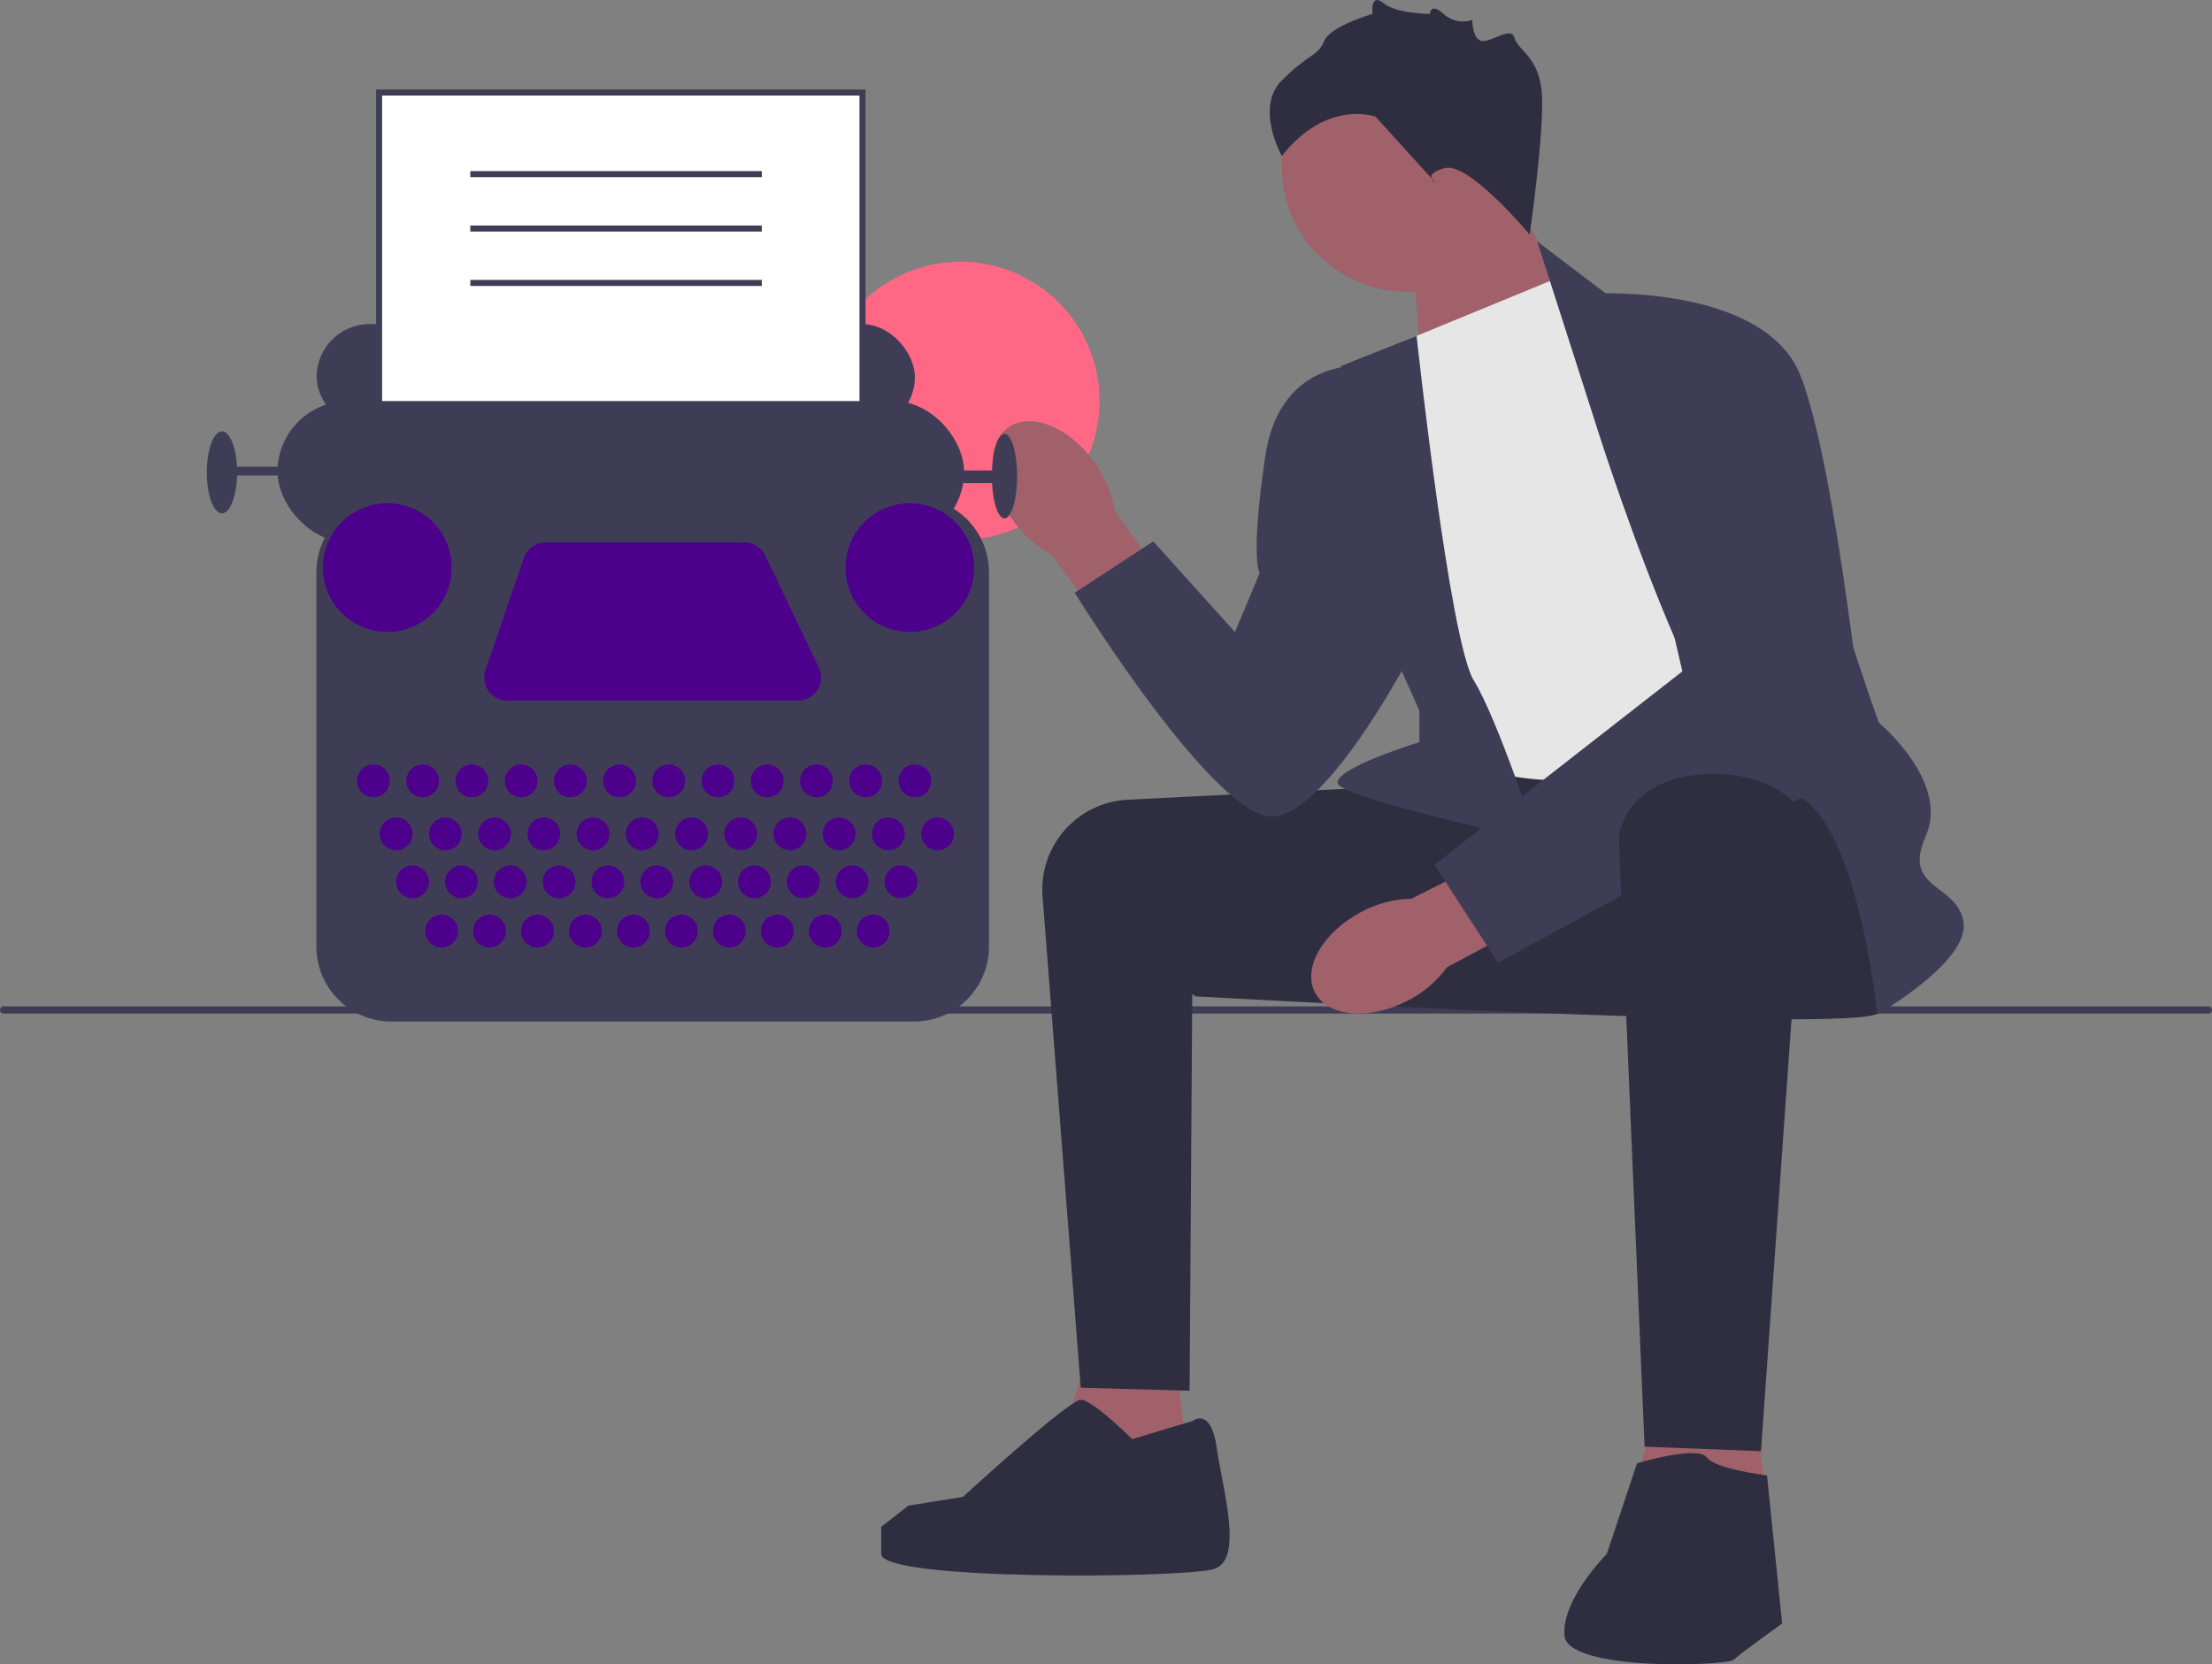 <svg xmlns="http://www.w3.org/2000/svg" width="731.67" height="550.618" viewBox="0 0 731.67 550.618" xmlns:xlink="http://www.w3.org/1999/xlink"><rect x="0" y="0" width="731.67" height="550.618" fill="#808080" stroke="none"/><circle cx="317.682" cy="132.627" r="46.021" fill="#ff6884"/><g><path d="M0,334.134c0,.66,.53,1.19,1.19,1.19H730.48c.66,0,1.19-.53,1.19-1.19,0-.66-.53-1.19-1.19-1.19H1.19c-.66,0-1.19,.53-1.19,1.19Z" fill="#3f3d56"/><g><polygon points="466.985 81.606 470.811 130.557 526.268 107.393 494.985 57.606 466.985 81.606" fill="#a0616a"/><circle cx="465.323" cy="55.181" r="41.339" fill="#a0616a"/><polygon points="387.985 440.606 394.985 503.393 345.985 496.606 361.985 438.606 387.985 440.606" fill="#a0616a"/><polygon points="578.985 449.606 585.985 512.393 536.985 505.606 552.985 447.606 578.985 449.606" fill="#a0616a"/><path d="M462.485,260.106c-.669,0-54.146,2.685-89.477,4.463-16.723,.841-29.452,15.315-28.155,32.009l12.632,162.528,36,1,.878-131,71.122,4-3-73Z" fill="#2f2e41"/><path d="M619.485,259.106s9,69,2,76c-7,7-226.5-5.5-226.5-5.5,0,0,48.154-69.537,56.827-71.519,8.673-1.981,146.673-8.981,146.673-8.981l21,10Z" fill="#2f2e41"/><path id="uuid-395a52e4-5c72-4314-a9bf-6720c6920e4c-115" d="M335.127,172.233c-8.359-11.691-9.103-25.48-1.662-30.799,7.441-5.319,20.247-.152,28.607,11.544,3.404,4.626,5.65,10,6.551,15.673l34.792,49.981-19.8,13.708-35.775-48.834c-5.078-2.688-9.437-6.554-12.714-11.273Z" fill="#a0616a"/><path id="uuid-2bcb0f29-4cb0-4836-b3e1-c42200070018-116" d="M465.674,331.017c-12.747,6.638-26.505,5.441-30.727-2.672-4.223-8.113,2.688-20.068,15.44-26.706,5.058-2.722,10.694-4.192,16.436-4.289l54.365-27.441,10.797,21.526-53.367,28.575c-3.374,4.65-7.812,8.425-12.944,11.008Z" fill="#a0616a"/><path d="M464.985,112.606l51-21,96,148s-67,15-90,18c-23,3-49-9-49-9l-8-136Z" fill="#e6e6e6"/><path d="M526.985,137.606l-18.5-57.709,24,18.209s68,45,68,64c0,19,21,77,21,77,0,0,23.5,19.5,15.5,37.5-8,18,10.5,15.5,12.5,28.5,2,13-28.5,30.5-28.5,30.5,0,0-7.5-73.5-31.5-73.5-24,0-62.5-124.5-62.5-124.5Z" fill="#3f3d56"/><path d="M468.568,111.13l-25.084,9.976s4,70,8,76,18,38,18,38v10.429s-28,8.571-27,13.571c1,5,66,19,66,19,0,0-13-40-21-53-8-13-18.916-113.976-18.916-113.976Z" fill="#3f3d56"/><path d="M527.485,97.106s56-3,68,27c12,30,22,128,22,128l-122,66.374-21-32.374,82-64-29-125Z" fill="#3f3d56"/><path d="M452.485,121.106s-29-4-34,30-1.823,38.5-1.823,38.5l-8.177,19.5-27-30-26,17s47,76,66,74c19-2,47-57,47-57l-16-92Z" fill="#3f3d56"/><path d="M597.323,270.145l-14.839,209.961-38.5-1.5s-8.5-198.5-8.5-201.5c0-3,4-20,29-21,25-1,32.839,14.039,32.839,14.039Z" fill="#2f2e41"/><path d="M541.485,484.106s20-6,23-2c3,4,20,6,20,6l5,49s-14,10-16,12-55,4-56-8c-1-12,14-27,14-27l10-30Z" fill="#2f2e41"/><path d="M394.485,470.106s6-5,8,9c2,14,9,37-1,40-10,3-110,4-110-5v-9l9-7,18.004-2.869s34.996-32.131,38.996-32.131c4,0,17,13,17,13l20-6Z" fill="#2f2e41"/><path d="M505.985,77.606s-20-24-28-22-3,5-3,5l-20-22s-16-6-31,13c0,0-9-16,0-25,9-9,12-8,14-13,2-5,16-9,16-9,0,0-.803-7.197,3.598-3.598s15.394,3.598,15.394,3.598c0,0,.063-4,4.535,0s9.472,2,9.472,2c0,0,0,6.921,3.5,6.961,3.5,.039,9.5-4.961,10.5-.961s8,6,9,18-4,47-4,47Z" fill="#2f2e41"/></g></g><g><rect x="104.731" y="107.214" width="197.887" height="35.069" rx="17.534" ry="17.534" fill="#3f3d56"/><rect x="125.397" y="30.606" width="159.896" height="175.343" fill="#fff"/><path d="M286.293,206.949H124.397V29.606h161.896V206.949Zm-159.896-2h157.896V31.606H126.397V204.949Z" fill="#3f3d56"/><rect x="91.789" y="132.681" width="227.111" height="46.758" rx="23.379" ry="23.379" fill="#3f3d56"/><ellipse cx="332.26" cy="157.521" rx="4.175" ry="13.986" fill="#3f3d56"/><ellipse cx="73.42" cy="156.269" rx="5.01" ry="13.568" fill="#3f3d56"/><rect x="74.672" y="154.39" width="28.806" height="2.922" fill="#3f3d56"/><rect x="306.376" y="155.642" width="23.379" height="4.175" fill="#3f3d56"/><path d="M302.334,337.957H129.439c-13.669,0-24.79-11.121-24.79-24.79v-123.841c0-13.669,11.121-24.79,24.79-24.79h172.896c13.669,0,24.789,11.121,24.789,24.79v123.841c0,13.669-11.12,24.79-24.789,24.79Z" fill="#3f3d56"/><circle cx="123.518" cy="258.343" r="5.427" fill="#4d008c"/><circle cx="131.033" cy="275.878" r="5.427" fill="#4d008c"/><circle cx="136.46" cy="291.742" r="5.427" fill="#4d008c"/><circle cx="146.062" cy="308.024" r="5.427" fill="#4d008c"/><circle cx="161.926" cy="308.024" r="5.427" fill="#4d008c"/><circle cx="177.791" cy="308.024" r="5.427" fill="#4d008c"/><circle cx="193.655" cy="308.024" r="5.427" fill="#4d008c"/><circle cx="209.52" cy="308.024" r="5.427" fill="#4d008c"/><circle cx="225.384" cy="308.024" r="5.427" fill="#4d008c"/><circle cx="241.248" cy="308.024" r="5.427" fill="#4d008c"/><circle cx="257.113" cy="308.024" r="5.427" fill="#4d008c"/><circle cx="272.977" cy="308.024" r="5.427" fill="#4d008c"/><circle cx="288.841" cy="308.024" r="5.427" fill="#4d008c"/><circle cx="152.617" cy="291.742" r="5.427" fill="#4d008c"/><circle cx="168.773" cy="291.742" r="5.427" fill="#4d008c"/><circle cx="184.93" cy="291.742" r="5.427" fill="#4d008c"/><circle cx="201.086" cy="291.742" r="5.427" fill="#4d008c"/><circle cx="217.243" cy="291.742" r="5.427" fill="#4d008c"/><circle cx="233.4" cy="291.742" r="5.427" fill="#4d008c"/><circle cx="249.556" cy="291.742" r="5.427" fill="#4d008c"/><circle cx="265.713" cy="291.742" r="5.427" fill="#4d008c"/><circle cx="281.869" cy="291.742" r="5.427" fill="#4d008c"/><circle cx="298.026" cy="291.742" r="5.427" fill="#4d008c"/><circle cx="147.314" cy="275.878" r="5.427" fill="#4d008c"/><circle cx="163.596" cy="275.878" r="5.427" fill="#4d008c"/><circle cx="179.878" cy="275.878" r="5.427" fill="#4d008c"/><circle cx="196.16" cy="275.878" r="5.427" fill="#4d008c"/><circle cx="212.442" cy="275.878" r="5.427" fill="#4d008c"/><circle cx="228.724" cy="275.878" r="5.427" fill="#4d008c"/><circle cx="245.006" cy="275.878" r="5.427" fill="#4d008c"/><circle cx="261.287" cy="275.878" r="5.427" fill="#4d008c"/><circle cx="277.569" cy="275.878" r="5.427" fill="#4d008c"/><circle cx="293.851" cy="275.878" r="5.427" fill="#4d008c"/><circle cx="310.133" cy="275.878" r="5.427" fill="#4d008c"/><circle cx="139.8" cy="258.343" r="5.427" fill="#4d008c"/><circle cx="156.082" cy="258.343" r="5.427" fill="#4d008c"/><circle cx="172.363" cy="258.343" r="5.427" fill="#4d008c"/><circle cx="188.645" cy="258.343" r="5.427" fill="#4d008c"/><circle cx="204.927" cy="258.343" r="5.427" fill="#4d008c"/><circle cx="221.209" cy="258.343" r="5.427" fill="#4d008c"/><circle cx="237.491" cy="258.343" r="5.427" fill="#4d008c"/><circle cx="253.773" cy="258.343" r="5.427" fill="#4d008c"/><circle cx="270.055" cy="258.343" r="5.427" fill="#4d008c"/><circle cx="286.336" cy="258.343" r="5.427" fill="#4d008c"/><circle cx="302.618" cy="258.343" r="5.427" fill="#4d008c"/><circle cx="128.11" cy="187.789" r="21.292" fill="#4d008c"/><circle cx="300.948" cy="187.789" r="21.292" fill="#4d008c"/><path d="M180.522,179.439h65.701c2.945,0,5.628,1.691,6.899,4.347l17.731,37.06c2.429,5.076-1.272,10.948-6.899,10.948h-96.139c-5.248,0-8.936-5.164-7.234-10.128l12.707-37.06c1.06-3.091,3.967-5.167,7.234-5.167Z" fill="#4d008c"/></g><rect x="155.568" y="56.606" width="96.417" height="2" fill="#3f3d56"/><rect x="155.568" y="74.606" width="96.417" height="2" fill="#3f3d56"/><rect x="155.568" y="92.606" width="96.417" height="2" fill="#3f3d56"/></svg>